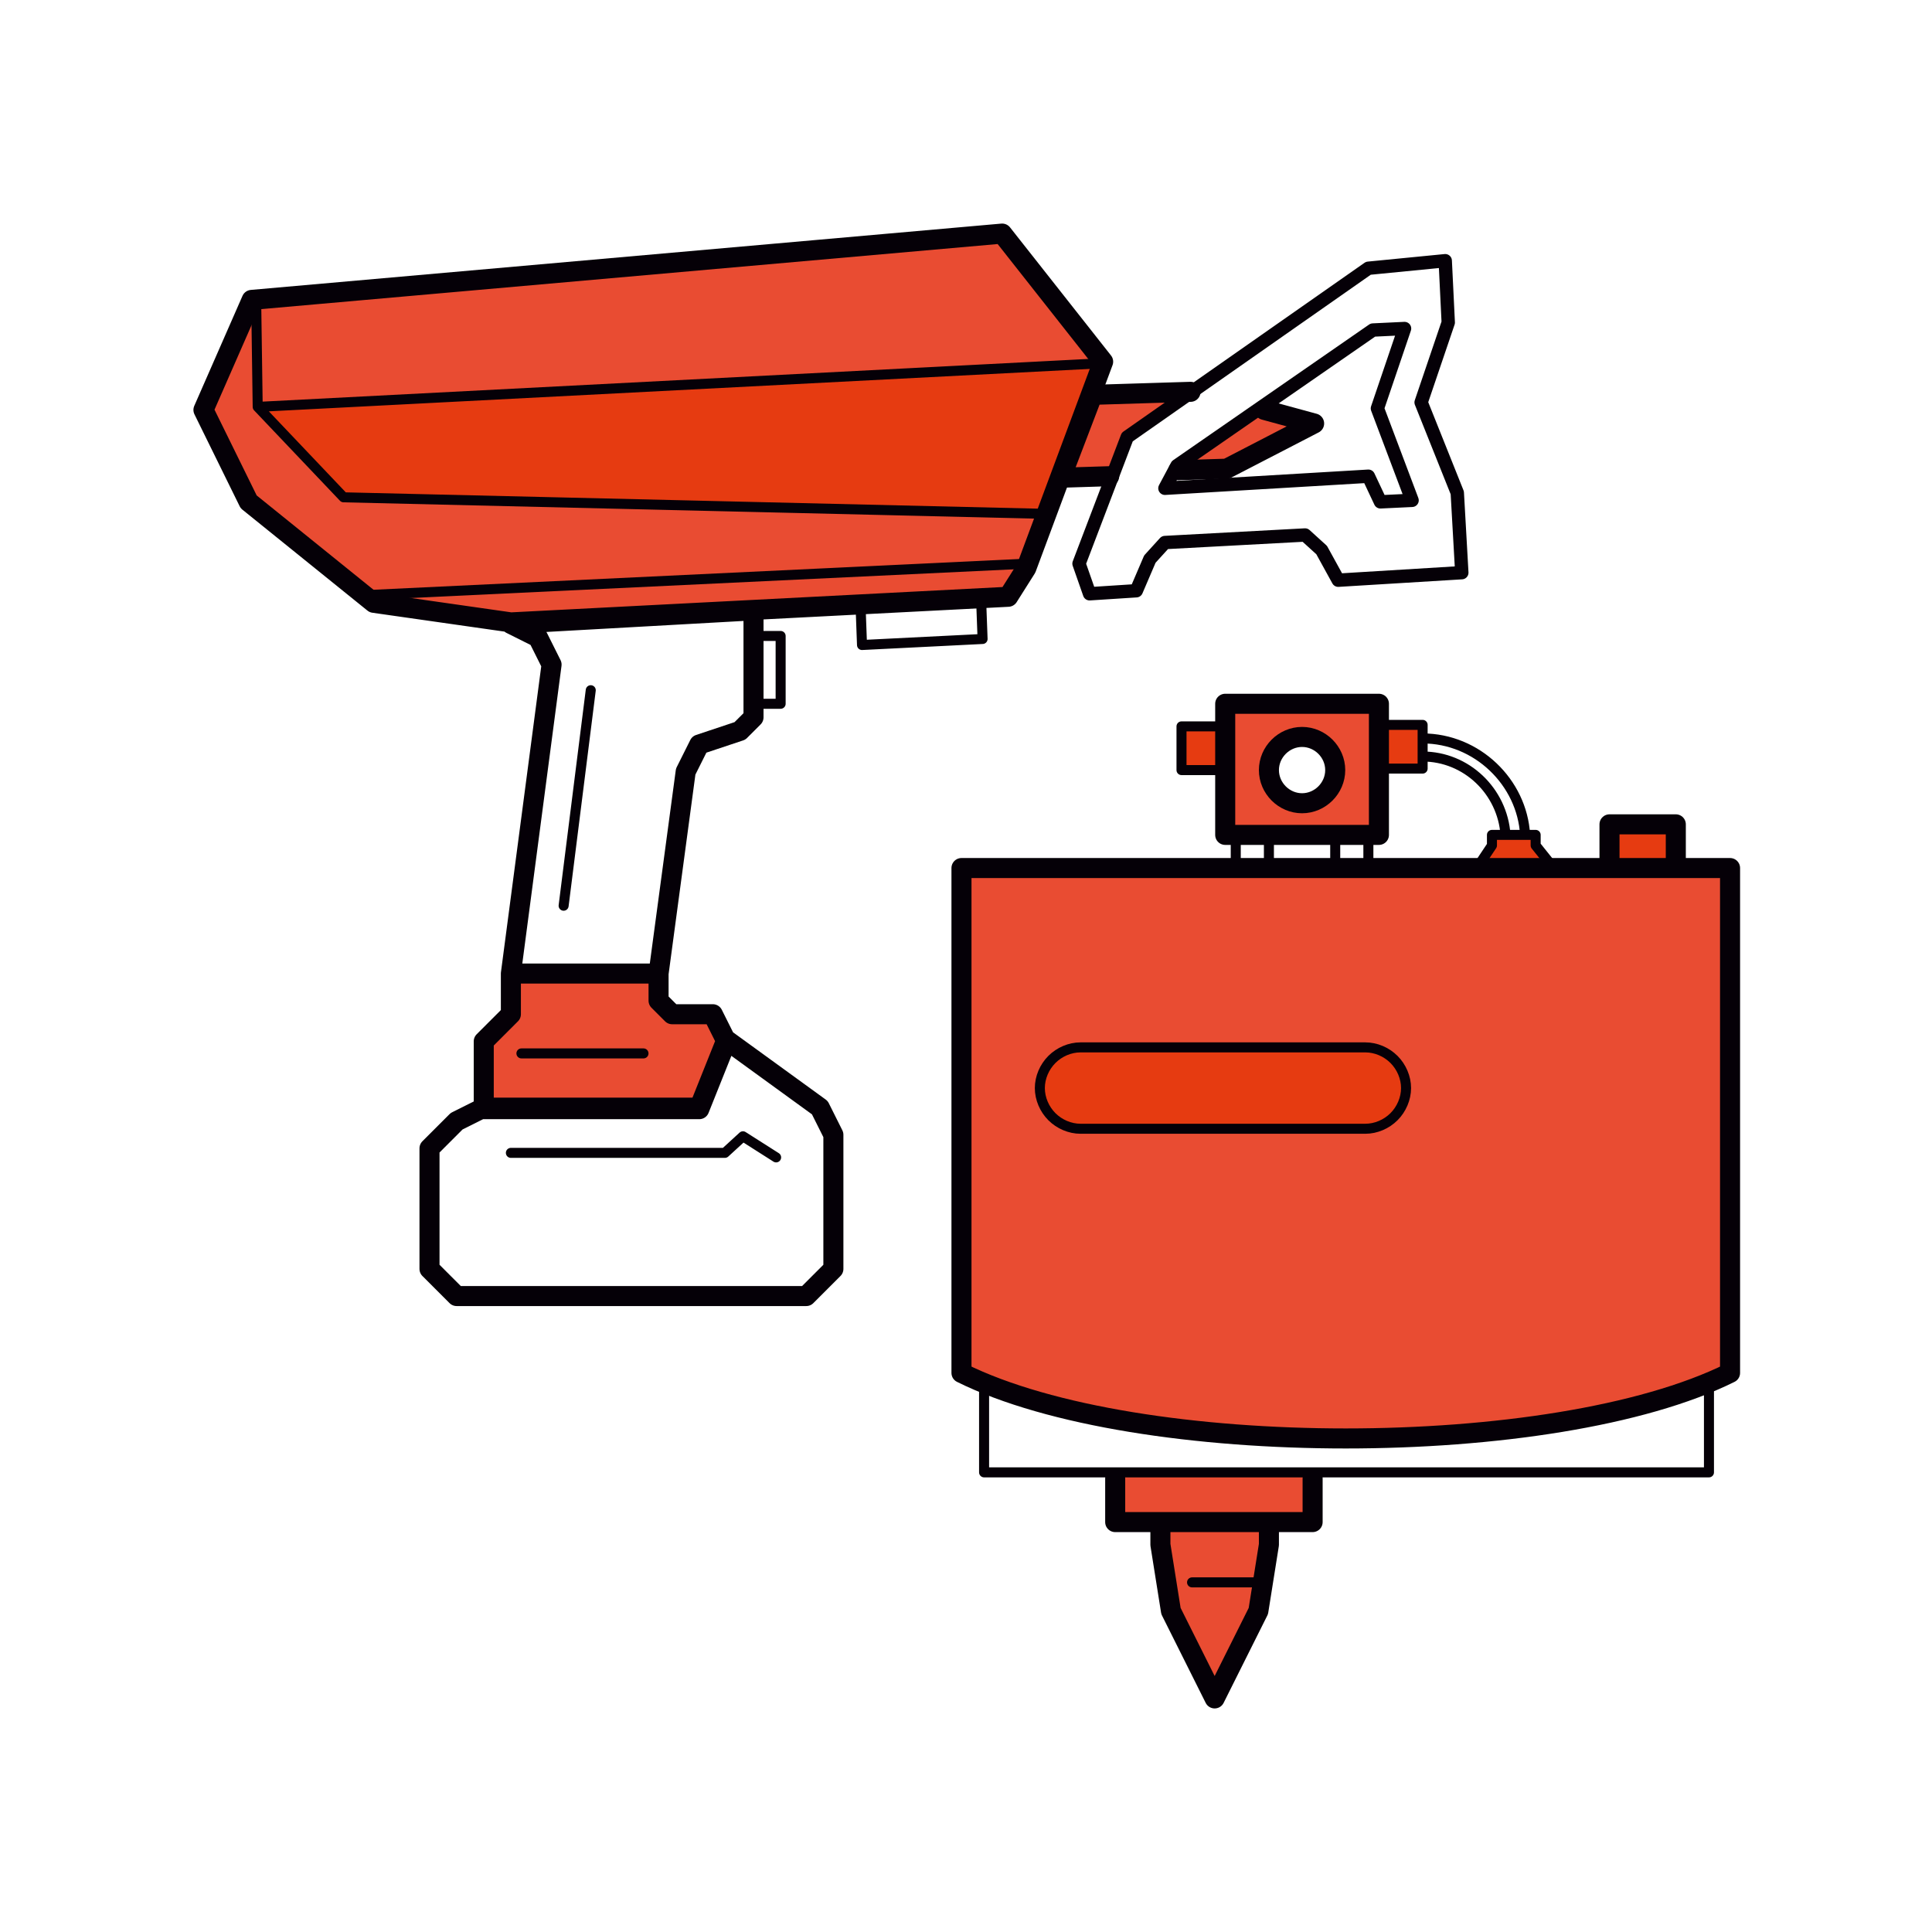 <?xml version="1.0" encoding="utf-8"?>
<!-- Generator: Adobe Illustrator 19.0.0, SVG Export Plug-In . SVG Version: 6.00 Build 0)  -->
<svg version="1.1" id="Слой_1" xmlns="http://www.w3.org/2000/svg" xmlns:xlink="http://www.w3.org/1999/xlink" x="0px" y="0px"
	 viewBox="-1.5 -1.4 128.2 128.2" style="enable-background:new -1.5 -1.4 128.2 128.2;" xml:space="preserve">
<style type="text/css">
	.st0{fill-rule:evenodd;clip-rule:evenodd;fill:#E94C32;}
	.st1{fill-rule:evenodd;clip-rule:evenodd;fill:#E63B11;}
	
		.st2{fill-rule:evenodd;clip-rule:evenodd;fill:none;stroke:#050007;stroke-width:0.665;stroke-linecap:round;stroke-linejoin:round;stroke-miterlimit:22.926;}
	
		.st3{fill-rule:evenodd;clip-rule:evenodd;fill:none;stroke:#050007;stroke-width:1.33;stroke-linecap:round;stroke-linejoin:round;stroke-miterlimit:22.926;}
	
		.st4{fill-rule:evenodd;clip-rule:evenodd;fill:none;stroke:#050007;stroke-width:0.887;stroke-linecap:round;stroke-linejoin:round;stroke-miterlimit:22.926;}
</style>
<g>
	<g>
		<path class="st0" d="M30.6,72.1l14.3,0l1.8-4.5l-0.9-1.8h-2.7L42.2,65v-1.8h-9.8v2.7l-1.8,1.8V72.1L30.6,72.1z M32.4,40l16.1-0.8
			l16.9-0.9l1.2-1.9l5.1-13.7L65,14.1l-49.8,4.4L12,25.8l3,6.1l8.3,6.7L32.4,40L32.4,40z M70.9,24.9l6.7-0.3l-4.2,3l-1,2.5l-3.5,0
			L70.9,24.9L70.9,24.9z M81.9,25.6l-5.6,4.5l3.6-0.4l5.8-3L81.9,25.6z"/>
		<polygon class="st1" points="67.9,32.7 68.9,30.3 68.9,30.1 70.9,24.9 70.9,24.8 71.7,22.7 15.6,25.6 21.2,31.6 		"/>
		<path class="st2" d="M48.5,40.8v4.5l1.8,0v-4.5L48.5,40.8L48.5,40.8z M33.1,68.5h8.1 M35.9,58.7l1.8-14.3 M66.7,36l-44.1,2.1
			 M55.6,38.7l0.1,2.7l8-0.4l-0.1-2.7L55.6,38.7L55.6,38.7z M15.6,25.6l56.1-2.9 M15.5,18.6l0.1,7l5.7,6l46.7,1.1 M32.4,75.1l14.2,0
			l1.2-1.1l2.2,1.4"/>
		<path class="st3" d="M82.4,25.8l3.3,0.9l-5.8,3l-3.2,0.1 M77.5,24.6l-6.5,0.2l-2.1,5.5l3.2-0.1"/>
		<path class="st4" d="M92.2,31.8l-2.1,0.1l-0.8-1.7L75.8,31l0.8-1.5l13-9l2.1-0.1l-1.8,5.3L92.2,31.8L92.2,31.8z M92.8,25.3
			l1.8-5.3l-0.2-4.1l-5.1,0.5l-16,11.2L70.1,36l0.7,2l3.1-0.2l0.9-2.1l1-1.1l9.3-0.5l1.1,1l1.1,2l8.2-0.5l-0.3-5.3L92.8,25.3z"/>
		<path class="st3" d="M65,14.1l-49.8,4.4L12,25.8l3,6.1l8.3,6.7l9.1,1.3l33-1.7l1.2-1.9l5.1-13.7L65,14.1L65,14.1z M44.9,48
			l2.7-0.9l0.9-0.9v-7.1L32.4,40l1.8,0.9l0.9,1.8l-2.7,20.5h9.8L44,49.8L44.9,48L44.9,48z M32.4,63.2v2.7l-1.8,1.8v4.5l14.3,0
			l1.8-4.5l-0.9-1.8h-2.7L42.2,65v-1.8H32.4L32.4,63.2z M53.8,73.9l-0.9-1.8l-6.2-4.5l-1.8,4.5H30.6L28.8,73l-1.8,1.8l0,8l1.8,1.8
			l23.2,0l1.8-1.8L53.8,73.9z"/>
	</g>
	<g>
		<path class="st1" d="M105.3,56.2h4.4v-2.9h-4.4V56.2L105.3,56.2z M96.5,56.2h5.1l-1.2-1.5V54h-2.9v0.7L96.5,56.2L96.5,56.2z
			 M90,49.7h2.9v-0.8v-1.3v-0.8H90V49.7L90,49.7z M76.9,49.7h2.9v-2.9h-2.9V49.7L76.9,49.7z M70.2,73.5h18.9c0.7,0,1.4-0.3,1.9-0.8
			c0.5-0.5,0.8-1.2,0.8-1.9c0-0.7-0.3-1.4-0.8-1.9c-0.5-0.5-1.2-0.8-1.9-0.8H70.2c-0.7,0-1.4,0.3-1.9,0.8c-0.5,0.5-0.8,1.2-0.8,1.9
			c0,0.7,0.3,1.4,0.8,1.9C68.7,73.2,69.4,73.5,70.2,73.5z"/>
		<path class="st0" d="M80.5,54h2.2h4.4h2.2H90v-4.4v-2.9v-1.5h-3.6h-2.9h-3.6v1.5v2.9V54H80.5L80.5,54z M82.7,49.7
			c0-1.2,1-2.2,2.2-2.2c1.2,0,2.2,1,2.2,2.2c0,1.2-1,2.2-2.2,2.2C83.7,51.8,82.7,50.9,82.7,49.7L82.7,49.7z M62.3,89.7
			c11.7,5.8,39.3,5.8,51,0V56.2h-3.6h-4.4h-3.6h-5.1h-7.3h-2.2h-4.4h-2.2H62.3V89.7L62.3,89.7z M89.1,73.5H70.2
			c-0.7,0-1.4-0.3-1.9-0.8c-0.5-0.5-0.8-1.2-0.8-1.9c0-0.7,0.3-1.4,0.8-1.9c0.5-0.5,1.2-0.8,1.9-0.8h18.9c0.7,0,1.4,0.3,1.9,0.8
			c0.5,0.5,0.8,1.2,0.8,1.9c0,0.7-0.3,1.4-0.8,1.9C90.5,73.2,89.8,73.5,89.1,73.5L89.1,73.5z M75.4,99.6h7.3h2.9v-3.3H72.5v3.3H75.4
			L75.4,99.6z M79.1,111.2l-2.9-5.8l-0.7-4.4v-1.5h7.3v1.5l-0.7,4.4L79.1,111.2z"/>
		<path class="st2" d="M82.7,54v2.2 M80.5,56.2V54 M89.3,54v2.2 M87.1,56.2V54 M79.8,49.7h-2.9v-2.9h2.9 M90,46.7h2.9v2.9H90
			 M96.5,56.2l1-1.5V54h2.9v0.7l1.2,1.5 M92.9,47.6c3.6,0,6.6,2.9,6.8,6.4 M92.9,48.8c2.9,0,5.3,2.3,5.5,5.2 M77.6,103.6H82
			 M89.1,68.1H70.2c-0.7,0-1.4,0.3-1.9,0.8c-0.5,0.5-0.8,1.2-0.8,1.9c0,0.7,0.3,1.4,0.8,1.9c0.5,0.5,1.2,0.8,1.9,0.8h18.9
			c0.7,0,1.4-0.3,1.9-0.8c0.5-0.5,0.8-1.2,0.8-1.9c0-0.7-0.3-1.4-0.8-1.9C90.5,68.4,89.8,68.1,89.1,68.1L89.1,68.1z M63.8,90.8
			c0,1.7,0,2.9,0,5.5h48.1c0-2.6,0-3.8,0-5.7"/>
		<path class="st3" d="M105.3,56.2v-2.9h4.4v2.9 M79.8,45.3H90V54H79.8V45.3L79.8,45.3z M84.9,47.5c1.2,0,2.2,1,2.2,2.2
			c0,1.2-1,2.2-2.2,2.2c-1.2,0-2.2-1-2.2-2.2C82.7,48.5,83.7,47.5,84.9,47.5L84.9,47.5z M75.4,99.6h7.3v1.5l-0.7,4.4l-2.9,5.8
			l-2.9-5.8l-0.7-4.4V99.6L75.4,99.6z M85.6,96.7v2.9H72.5v-2.9 M62.3,56.2h51c0,11.2,0,25.5,0,33.5c-11.7,5.8-39.3,5.8-51,0
			C62.3,82.5,62.3,67.4,62.3,56.2z"/>
	</g>
</g>
</svg>
